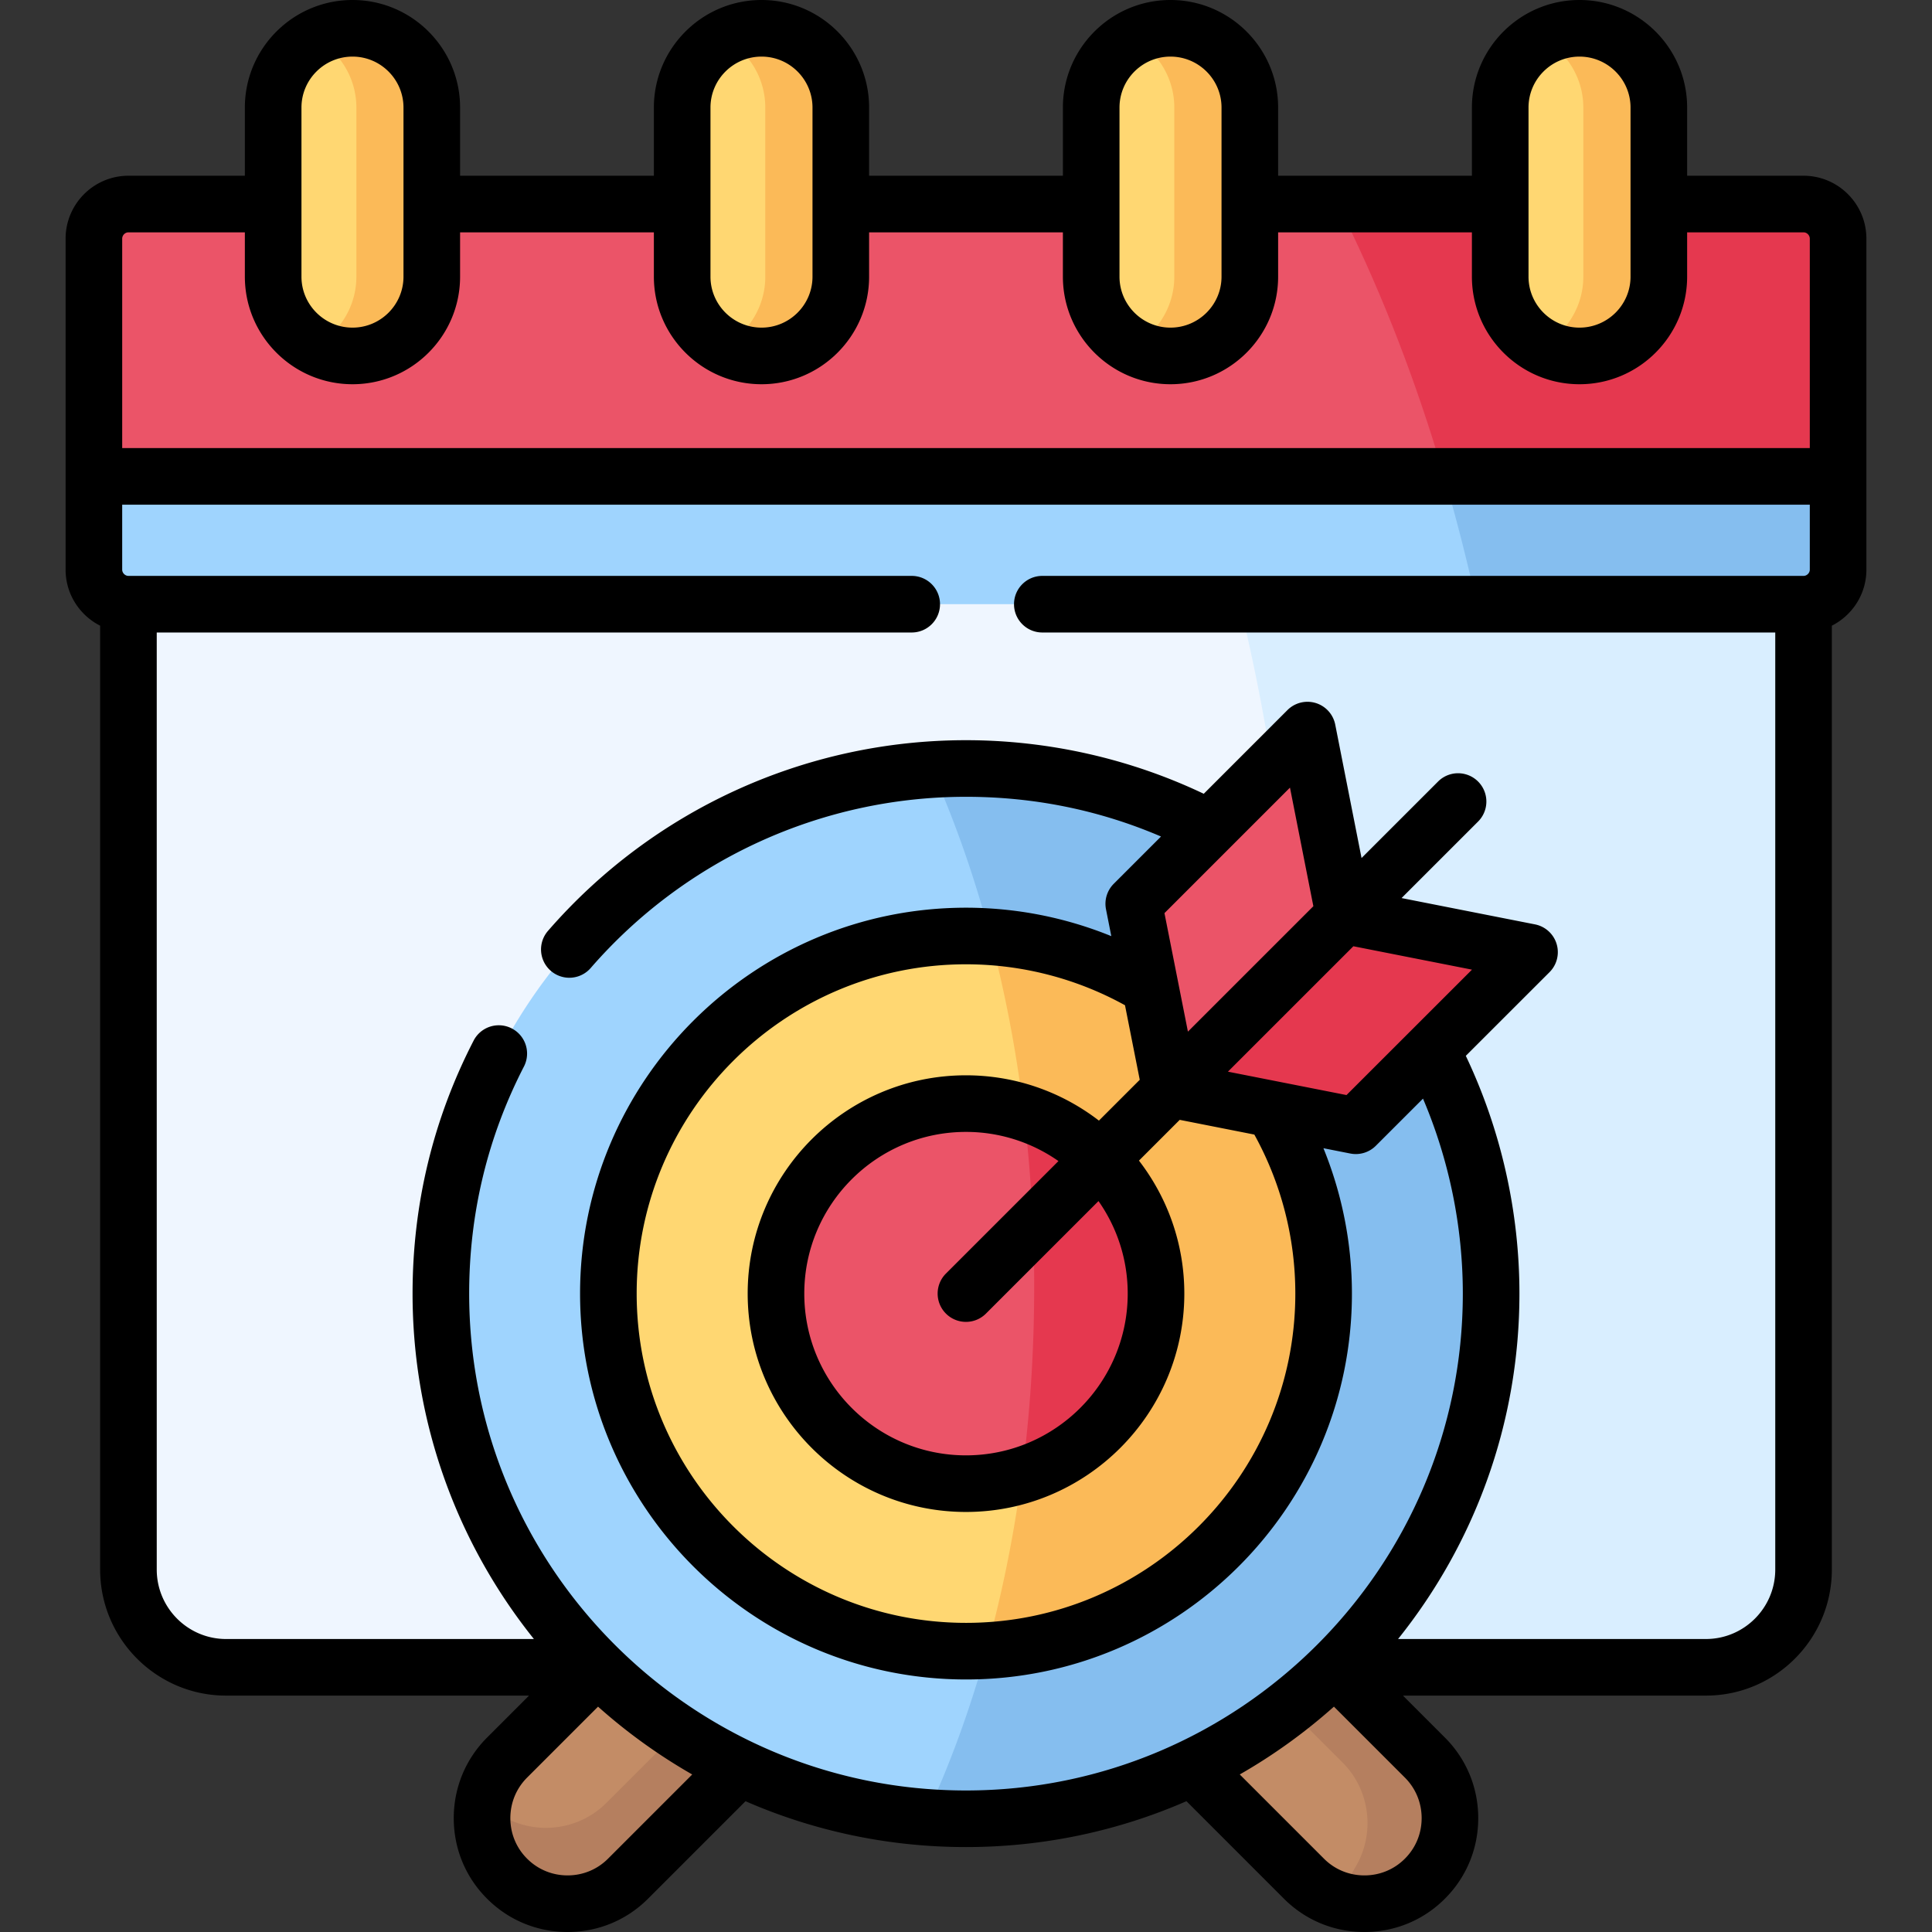 <svg xmlns="http://www.w3.org/2000/svg" width="512" height="512"><rect width="100%" height="100%" fill="#333333" stroke="none"/><path fill="#c38c66" fill-rule="evenodd" d="M353.75 441.883c-17.886-14.485-45.637-4.309-37.672 26.504l29.48 29.48c8.816 8.844 23.244 8.844 32.087 0 8.816-8.816 8.816-23.244 0-32.088z" clip-rule="evenodd"/><path fill="#b57f5f" fill-rule="evenodd" d="M353.75 441.883a144 144 0 0 1-12.33 10.828l14.371 14.372c7.625 7.625 8.645 19.446 3.118 28.205a23.4 23.4 0 0 1-4.138 5.698 28 28 0 0 1-1.984 1.757c8.249 3.43 18.17 1.814 24.859-4.876 8.816-8.816 8.816-23.244 0-32.088z" clip-rule="evenodd"/><path fill="#c38c66" fill-rule="evenodd" d="M195.921 468.387c-4.025-18.879-12.614-32.91-37.672-26.476l-23.867 23.868c-8.844 8.844-8.844 23.272 0 32.088 8.816 8.844 23.244 8.844 32.059 0z" clip-rule="evenodd"/><path fill="#b57f5f" fill-rule="evenodd" d="M160.716 477.769c-8.844 8.844-23.272 8.844-32.087 0l-.425-.425c-1.446 7.2.624 14.967 6.179 20.523 8.816 8.844 23.244 8.844 32.059 0l29.48-29.48c-1.531-7.172-3.713-13.663-7.228-18.595l-9.269 9.269z" clip-rule="evenodd"/><path fill="#eff6ff" fill-rule="evenodd" d="M452.082 441.854c14.23 0 25.88-11.65 25.88-25.909V160.118l-221.976-11.254-221.948 11.254v255.828c0 14.258 11.65 25.909 25.88 25.909z" clip-rule="evenodd"/><path fill="#9fd4fe" fill-rule="evenodd" d="m487.117 126.244-228.042-11.65-234.193 11.65v24.718c0 5.017 4.11 9.156 9.156 9.156h443.923c5.046 0 9.156-4.139 9.156-9.156z" clip-rule="evenodd"/><path fill="#eb5468" fill-rule="evenodd" d="M24.883 126.244h462.235V63.258c0-5.046-4.11-9.184-9.156-9.184H34.039c-5.046 0-9.156 4.139-9.156 9.184z" clip-rule="evenodd"/><path fill="#ffd772" fill-rule="evenodd" d="M114.427 73.321V28.505c0-11.565-9.439-21.005-21.004-21.005S72.39 16.939 72.39 28.505v44.816c0 11.565 9.467 21.005 21.033 21.005s21.004-9.44 21.004-21.005M180.784 28.505v44.816c0 11.565 9.467 21.005 21.033 21.005 11.537 0 21.004-9.439 21.004-21.005V28.505c0-11.565-9.467-21.005-21.004-21.005-11.565 0-21.033 9.439-21.033 21.005M289.179 28.505v44.816c0 11.565 9.467 21.005 21.004 21.005 11.565 0 21.033-9.439 21.033-21.005V28.505c0-11.565-9.467-21.005-21.033-21.005-11.537 0-21.004 9.439-21.004 21.005M397.573 28.505v44.816c0 11.565 9.439 21.005 21.004 21.005s21.033-9.439 21.033-21.005V28.505c0-11.565-9.467-21.005-21.033-21.005-11.565 0-21.004 9.439-21.004 21.005" clip-rule="evenodd"/><path fill="#e5384f" fill-rule="evenodd" d="M439.61 73.321c0 11.565-9.467 21.005-21.033 21.005-11.565 0-21.004-9.439-21.004-21.005V54.073h-43.057c10.318 20.466 19.247 42.832 26.56 66.756.539 1.786 1.105 3.6 1.616 5.414h104.426V63.258c0-5.046-4.11-9.184-9.156-9.184H439.61z" clip-rule="evenodd"/><path fill="#85beef" fill-rule="evenodd" d="M487.117 126.244H382.691a507 507 0 0 1 7.653 29.424c.34 1.474.652 2.948.992 4.45h86.625c5.046 0 9.156-4.139 9.156-9.156z" clip-rule="evenodd"/><path fill="#d9eeff" fill-rule="evenodd" d="M477.962 160.118H328.551a524 524 0 0 1 8.532 42.803l9.411-9.439 9.694 49.153 49.152 9.695-25.993 25.994c10.091 19.276 15.817 41.216 15.817 64.488 0 38.75-15.817 73.814-41.385 99.043h98.303c14.23 0 25.88-11.65 25.88-25.909z" clip-rule="evenodd"/><path fill="#9fd4fe" fill-rule="evenodd" d="M255.986 203.658c-76.845 0-139.149 62.306-139.149 139.153 0 38.75 15.817 73.814 41.385 99.043 0 0 .028.028.028.057a140.1 140.1 0 0 0 37.672 26.476c18.198 8.731 38.579 13.606 60.065 13.606 21.514 0 41.895-4.876 60.093-13.606a139.6 139.6 0 0 0 37.672-26.504l.028-.028c25.568-25.228 41.385-60.293 41.385-99.043 0-23.273-5.726-45.213-15.817-64.488l-58.846-58.847c-19.276-10.121-41.216-15.819-64.516-15.819" clip-rule="evenodd"/><path fill="#ffd772" fill-rule="evenodd" d="M291.616 307.208c9.099 9.128 14.74 21.713 14.74 35.603 0 27.808-22.535 50.372-50.342 50.372-27.836 0-50.37-22.564-50.37-50.372s22.535-50.343 50.37-50.343c13.89 0 26.475 5.641 35.602 14.74m-35.602-59.159c-52.355 0-94.788 42.435-94.788 94.763 0 52.356 42.434 94.763 94.788 94.763 52.326 0 94.76-42.406 94.76-94.763 0-17.858-4.961-34.554-13.549-48.813l-27.042-5.358-5.357-27.043c-14.258-8.589-30.954-13.549-48.812-13.549" clip-rule="evenodd"/><path fill="#eb5468" fill-rule="evenodd" d="M291.616 307.208c-9.127-9.099-21.713-14.74-35.602-14.74-27.836 0-50.37 22.536-50.37 50.343s22.535 50.372 50.37 50.372c27.807 0 50.342-22.564 50.342-50.372 0-13.89-5.641-26.475-14.74-35.603M304.826 261.598l5.357 27.043 34.015-18.142 11.99-27.864-9.694-49.153-25.993 25.993-20.041 20.041z" clip-rule="evenodd"/><path fill="#e5384f" fill-rule="evenodd" d="m356.188 242.635-46.005 46.006 27.042 5.358 22.081 4.337 20.041-20.013 25.993-25.994zM291.616 307.208a50.3 50.3 0 0 0-20.296-12.359 383 383 0 0 1 2.438 30.217c.227 5.216.312 10.488.312 15.817 0 17.206-1.105 33.959-3.26 50.088 20.579-6.321 35.546-25.484 35.546-48.161 0-13.889-5.641-26.474-14.74-35.602" clip-rule="evenodd"/><path fill="#fbba58" fill-rule="evenodd" d="M291.616 307.208c9.099 9.128 14.74 21.713 14.74 35.603 0 22.677-14.967 41.84-35.546 48.161-2.154 16.214-5.329 31.776-9.411 46.46 49.832-2.806 89.374-44.079 89.374-94.621 0-17.858-4.961-34.554-13.549-48.813l-27.042-5.358-5.357-27.043a94.4 94.4 0 0 0-42.349-13.323c3.883 14.74 6.888 30.331 8.844 46.573a50.35 50.35 0 0 1 20.296 12.361" clip-rule="evenodd"/><path fill="#85beef" fill-rule="evenodd" d="M337.225 293.999c8.589 14.258 13.549 30.954 13.549 48.813 0 50.542-39.542 91.814-89.374 94.621-4.394 15.817-9.808 30.614-16.157 44.164 3.572.255 7.143.397 10.743.397 21.514 0 41.895-4.876 60.093-13.606a139.6 139.6 0 0 0 37.672-26.504l.028-.028c25.568-25.228 41.385-60.293 41.385-99.043 0-23.273-5.726-45.213-15.817-64.488l-20.04 20.013zM304.826 261.598l-4.365-22.082 20.04-20.041c-19.275-10.12-41.215-15.817-64.515-15.817-3.033 0-6.038.085-9.014.283 6.094 13.635 11.31 28.517 15.505 44.334a94.4 94.4 0 0 1 42.349 13.323" clip-rule="evenodd"/><path fill="#fbba58" fill-rule="evenodd" d="M114.427 28.505c0-11.565-9.439-21.005-21.004-21.005-3.628 0-7.03.907-10.006 2.551 6.548 3.572 11.027 10.517 11.027 18.454v44.816c0 7.937-4.479 14.91-11.027 18.482a20.9 20.9 0 0 0 10.006 2.523c11.565 0 21.004-9.439 21.004-21.005zM191.811 10.051c6.548 3.572 10.998 10.517 10.998 18.454v44.816c0 7.937-4.45 14.91-10.998 18.482a20.9 20.9 0 0 0 10.006 2.523c11.537 0 21.004-9.439 21.004-21.005V28.505c0-11.565-9.467-21.005-21.004-21.005-3.628 0-7.03.907-10.006 2.551M300.205 10.051c6.548 3.572 10.998 10.517 10.998 18.454v44.816c0 7.937-4.45 14.91-10.998 18.482a20.85 20.85 0 0 0 9.978 2.523c11.565 0 21.033-9.439 21.033-21.005V28.505c0-11.565-9.467-21.005-21.033-21.005-3.6 0-7.001.907-9.978 2.551M419.598 28.505v44.816c0 7.937-4.479 14.91-11.027 18.482a20.96 20.96 0 0 0 10.006 2.523c11.565 0 21.033-9.439 21.033-21.005V28.505c0-11.565-9.467-21.005-21.033-21.005-3.6 0-7.03.907-10.006 2.551 6.548 3.572 11.027 10.517 11.027 18.454" clip-rule="evenodd"/><path d="M477.962 46.573h-30.853V28.505C447.109 12.787 434.31 0 418.577 0c-15.717 0-28.504 12.787-28.504 28.505v18.068h-51.357V28.505c0-15.718-12.8-28.505-28.533-28.505-15.717 0-28.504 12.787-28.504 28.505v18.068h-51.357V28.505C230.321 12.787 217.534 0 201.817 0c-15.733 0-28.533 12.787-28.533 28.505v18.068h-51.357V28.505C121.927 12.787 109.14 0 93.423 0 77.69 0 64.891 12.787 64.891 28.505v18.068H34.038c-9.184 0-16.655 7.484-16.655 16.685v87.704c0 6.485 3.733 12.102 9.155 14.852v250.132c0 18.422 14.975 33.409 33.38 33.409h80.281l-11.12 11.12c-5.7 5.701-8.836 13.295-8.83 21.383.007 8.074 3.146 15.646 8.822 21.305 5.681 5.699 13.26 8.838 21.341 8.838s15.66-3.139 21.333-8.83l25.828-25.829c17.908 7.809 37.661 12.152 58.412 12.152 20.76 0 40.521-4.345 58.436-12.157l25.825 25.826c5.681 5.699 13.26 8.838 21.341 8.838s15.66-3.139 21.324-8.821c5.693-5.675 8.832-13.247 8.839-21.321.006-8.088-3.13-15.682-8.83-21.383l-11.12-11.12h80.281c18.405 0 33.38-14.987 33.38-33.409V165.813c5.422-2.75 9.155-8.367 9.155-14.852V63.258c.001-9.2-7.47-16.685-16.654-16.685m-72.889-18.068c0-7.446 6.058-13.505 13.504-13.505 7.462 0 13.532 6.059 13.532 13.505V73.32c0 7.446-6.07 13.505-13.532 13.505-7.446 0-13.504-6.059-13.504-13.505zm-108.394 0c0-7.446 6.058-13.505 13.504-13.505 7.462 0 13.533 6.059 13.533 13.505V73.32c0 7.446-6.071 13.505-13.533 13.505-7.446 0-13.504-6.059-13.504-13.505zm-108.395 0c0-7.446 6.071-13.505 13.533-13.505 7.446 0 13.504 6.059 13.504 13.505V73.32c0 7.446-6.058 13.505-13.504 13.505-7.462 0-13.533-6.059-13.533-13.505zm-108.393 0c0-7.446 6.07-13.505 13.532-13.505 7.446 0 13.504 6.059 13.504 13.505V73.32c0 7.446-6.058 13.505-13.504 13.505-7.462 0-13.532-6.059-13.532-13.505zM34.038 61.573h30.853V73.32c0 15.718 12.8 28.505 28.532 28.505 15.717 0 28.504-12.787 28.504-28.505V61.573h51.357V73.32c0 15.718 12.8 28.505 28.533 28.505 15.717 0 28.504-12.787 28.504-28.505V61.573h51.357V73.32c0 15.718 12.787 28.505 28.504 28.505 15.733 0 28.533-12.787 28.533-28.505V61.573h51.357V73.32c0 15.718 12.787 28.505 28.504 28.505 15.732 0 28.532-12.787 28.532-28.505V61.573h30.853c.897 0 1.655.771 1.655 1.685v55.486H32.383V63.258c0-.913.758-1.685 1.655-1.685M161.13 492.572c-2.847 2.855-6.652 4.428-10.718 4.428s-7.871-1.572-10.734-4.444c-2.853-2.844-4.425-6.646-4.429-10.71-.003-4.077 1.572-7.899 4.438-10.764l18.802-18.802a147.4 147.4 0 0 0 24.958 17.975zm215.621-10.726c-.004 4.063-1.576 7.866-4.445 10.727-2.847 2.855-6.652 4.428-10.718 4.428s-7.871-1.572-10.726-4.436l-22.314-22.315a147.4 147.4 0 0 0 24.958-17.974l18.807 18.807c2.866 2.863 4.441 6.686 4.438 10.763m75.331-47.492h-81.579c20.112-25.11 32.161-56.943 32.161-91.543 0-21.773-4.907-43.433-14.21-63.003l22.187-22.174a7.5 7.5 0 0 0-3.851-12.663l-35.363-6.974 20.336-20.332a7.5 7.5 0 0 0-10.605-10.607l-20.334 20.33-6.973-35.356a7.5 7.5 0 0 0-12.662-3.853l-22.181 22.181c-19.523-9.297-41.189-14.201-63.024-14.201-42.52 0-82.904 18.434-110.798 50.574a7.5 7.5 0 0 0 11.328 9.832c25.044-28.856 61.299-45.406 99.47-45.406 18.089 0 35.43 3.546 51.698 10.528l-12.527 12.527a7.5 7.5 0 0 0-2.054 6.76l1.408 7.115a102.2 102.2 0 0 0-38.496-7.539c-56.402 0-102.289 45.875-102.289 102.263s45.887 102.263 102.289 102.263c56.386 0 102.26-45.875 102.26-102.263 0-13.268-2.592-26.345-7.55-38.524l7.13 1.407a7.501 7.501 0 0 0 6.754-2.053l12.503-12.495c6.917 16.25 10.553 33.914 10.553 51.666 0 72.609-59.07 131.682-131.679 131.682-72.592 0-131.649-59.072-131.649-131.682 0-21.246 4.889-41.5 14.53-60.202a7.5 7.5 0 0 0-13.332-6.874c-10.748 20.848-16.198 43.415-16.198 67.075 0 34.6 12.047 66.433 32.155 91.543H59.918c-10.135 0-18.38-8.259-18.38-18.409V167.618h200.076c4.143 0 7.5-3.357 7.5-7.5s-3.357-7.5-7.5-7.5H34.038c-.882 0-1.655-.773-1.655-1.656v-17.218h447.234v17.218c0 .883-.773 1.656-1.655 1.656H276.225c-4.143 0-7.5 3.357-7.5 7.5s3.357 7.5 7.5 7.5h194.237v248.327c0 10.151-8.245 18.409-18.38 18.409m-108.808-91.542c0 48.117-39.145 87.263-87.26 87.263-48.132 0-87.289-39.146-87.289-87.263s39.157-87.263 87.289-87.263a87.1 87.1 0 0 1 42.121 10.852l3.91 19.754-10.821 10.819c-9.767-7.519-21.986-12.006-35.239-12.006-31.895 0-57.842 25.948-57.842 57.844 0 31.911 25.947 57.872 57.842 57.872 31.91 0 57.871-25.961 57.871-57.872 0-13.253-4.493-25.47-12.022-35.235l10.808-10.805 19.771 3.902a87.1 87.1 0 0 1 10.861 42.138m-17.498-118.005.057-.057 16.024-16.024 6.198 31.428-33.244 33.238-6.216-31.404zm-26.92 118.005c0 23.64-19.231 42.872-42.871 42.872-23.623 0-42.842-19.232-42.842-42.872 0-23.624 19.219-42.844 42.842-42.844a42.64 42.64 0 0 1 24.516 7.727l-29.819 29.813a7.5 7.5 0 0 0-.001 10.606 7.48 7.48 0 0 0 5.304 2.197 7.48 7.48 0 0 0 5.303-2.196l29.825-29.819c4.873 6.952 7.743 15.402 7.743 24.516m26.558-58.81 33.243-33.236 31.435 6.2-33.257 33.237z"/></svg>